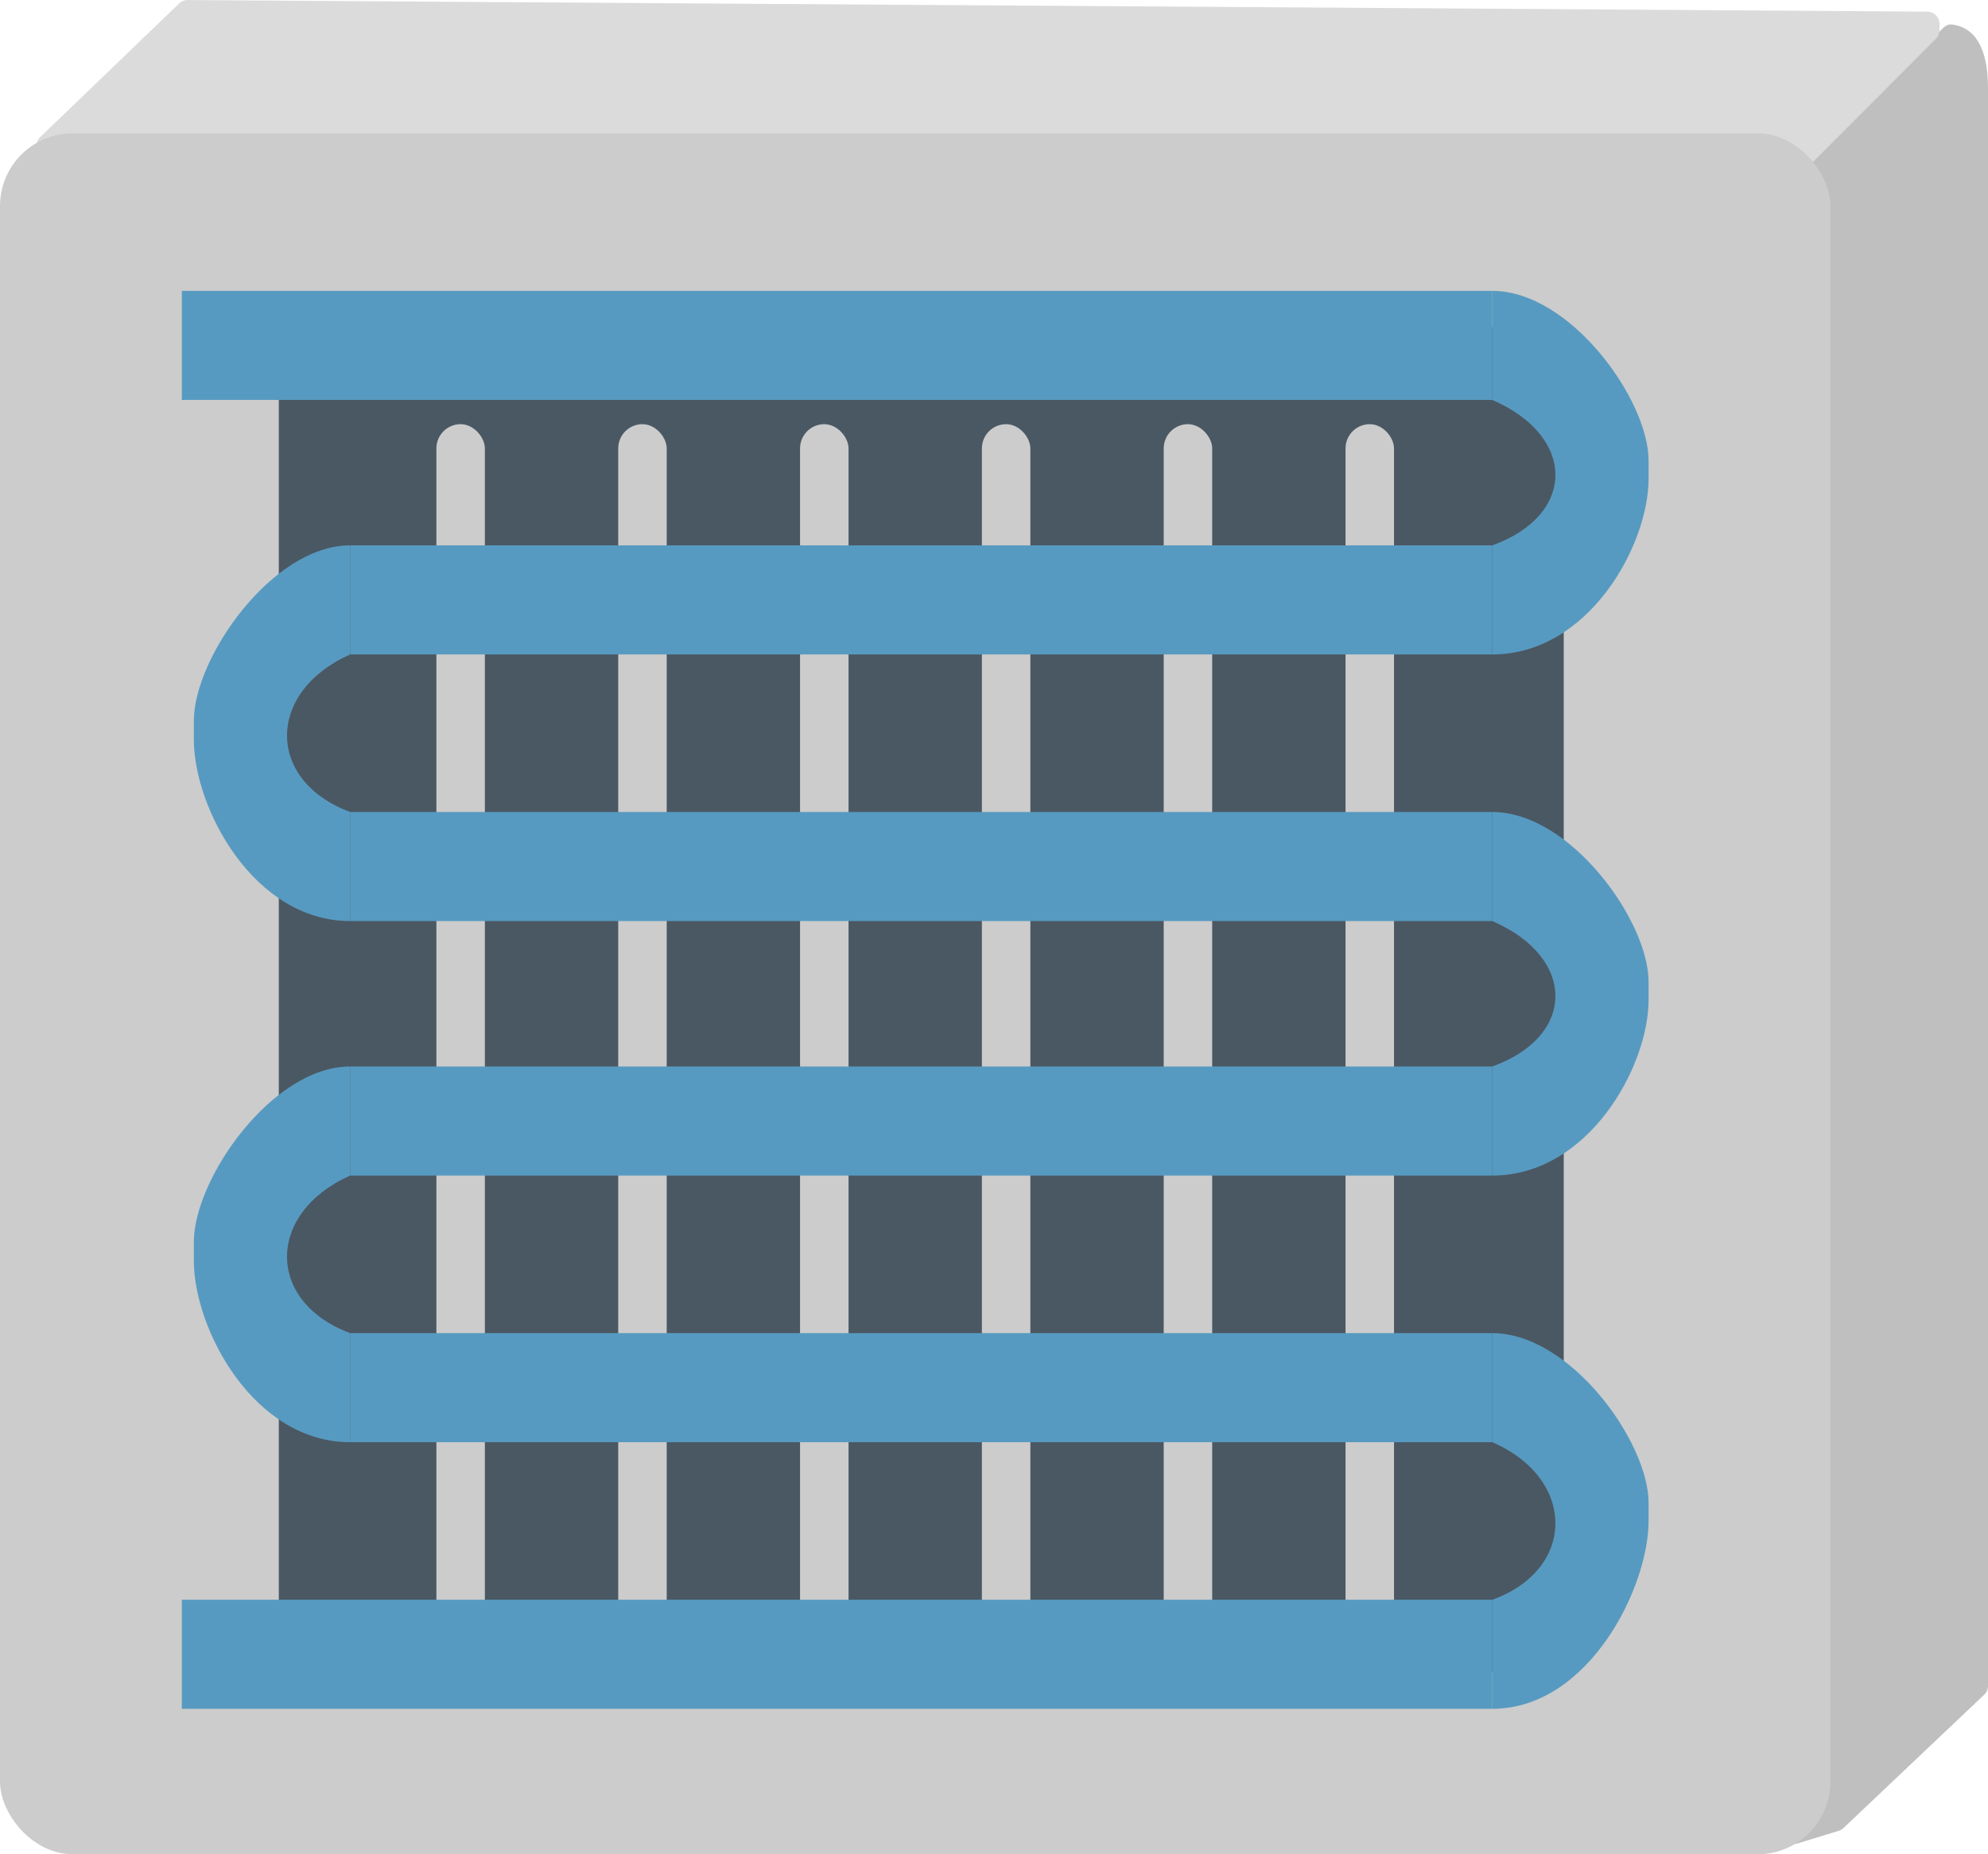 <svg width="164" height="153" viewBox="0 0 164 153" fill="none" xmlns="http://www.w3.org/2000/svg">
<path d="M163.688 139.834L152.074 150.838C151.962 150.945 151.826 151.024 151.679 151.069L148.312 152.099C147.664 152.297 147.01 151.806 147.02 151.128L148.994 13.871C148.998 13.609 149.105 13.358 149.292 13.174L160.321 2.288C160.508 2.104 160.761 1.993 161.023 2.023C162.75 2.218 164 3.708 164 7.253V139.108C164 139.383 163.887 139.645 163.688 139.834Z" fill="#BFBFBF"/>
<path d="M148.216 14.707L159.708 3.196C159.895 3.009 160 2.754 160 2.489V1.961C160 1.411 159.556 0.965 159.007 0.961L15.484 0.003C15.223 0.001 14.972 0.101 14.784 0.282L3.307 11.318C3.111 11.506 2.992 11.768 3.026 12.038C3.239 13.757 4.81 15 8.535 15H147.508C147.774 15 148.028 14.894 148.216 14.707Z" fill="#DBDBDB"/>
<rect y="11" width="151" height="142" rx="6" fill="#CCCCCC"/>
<path d="M23 27H129V138H23V27Z" fill="#4A5863"/>
<rect x="36" y="35" width="4" height="99" rx="2" fill="#CCCCCC"/>
<rect x="51" y="35" width="4" height="99" rx="2" fill="#CCCCCC"/>
<rect x="66" y="35" width="4" height="99" rx="2" fill="#CCCCCC"/>
<rect x="81" y="35" width="4" height="99" rx="2" fill="#CCCCCC"/>
<rect x="96" y="35" width="4" height="99" rx="2" fill="#CCCCCC"/>
<rect x="111" y="35" width="4" height="99" rx="2" fill="#CCCCCC"/>
<rect x="15" y="24" width="108.107" height="9" fill="#579AC1"/>
<rect x="15" y="132" width="108.107" height="9" fill="#579AC1"/>
<rect x="28.885" y="45" width="94.221" height="9" fill="#579AC1"/>
<rect x="28.885" y="67" width="94.221" height="9" fill="#579AC1"/>
<rect x="28.885" y="88" width="94.221" height="9" fill="#579AC1"/>
<rect x="28.885" y="110" width="94.221" height="9" fill="#579AC1"/>
<path d="M123.106 33V24C129.553 24 136 33 136 38V39.5C136 45 131.041 54 123.106 54V45C130.049 42.5 130.049 36 123.106 33Z" fill="#579AC1"/>
<path d="M123.106 76V67C129.553 67 136 76 136 81V82.5C136 88 131.041 97 123.106 97V88C130.049 85.5 130.049 79 123.106 76Z" fill="#579AC1"/>
<path d="M123.106 119V110C129.553 110 136 119 136 124V125.5C136 131 131.041 141 123.106 141V132C130.049 129.5 130.049 122 123.106 119Z" fill="#579AC1"/>
<path d="M28.885 54V45C22.438 45 15.991 54.3 15.991 59.467V61.017C15.991 66.7 20.95 76 28.885 76V67C21.942 64.417 21.942 57.1 28.885 54Z" fill="#579AC1"/>
<path d="M28.885 97V88C22.438 88 15.991 97.3 15.991 102.467V104.017C15.991 109.7 20.95 119 28.885 119V110C21.942 107.417 21.942 100.1 28.885 97Z" fill="#579AC1"/>
</svg>
